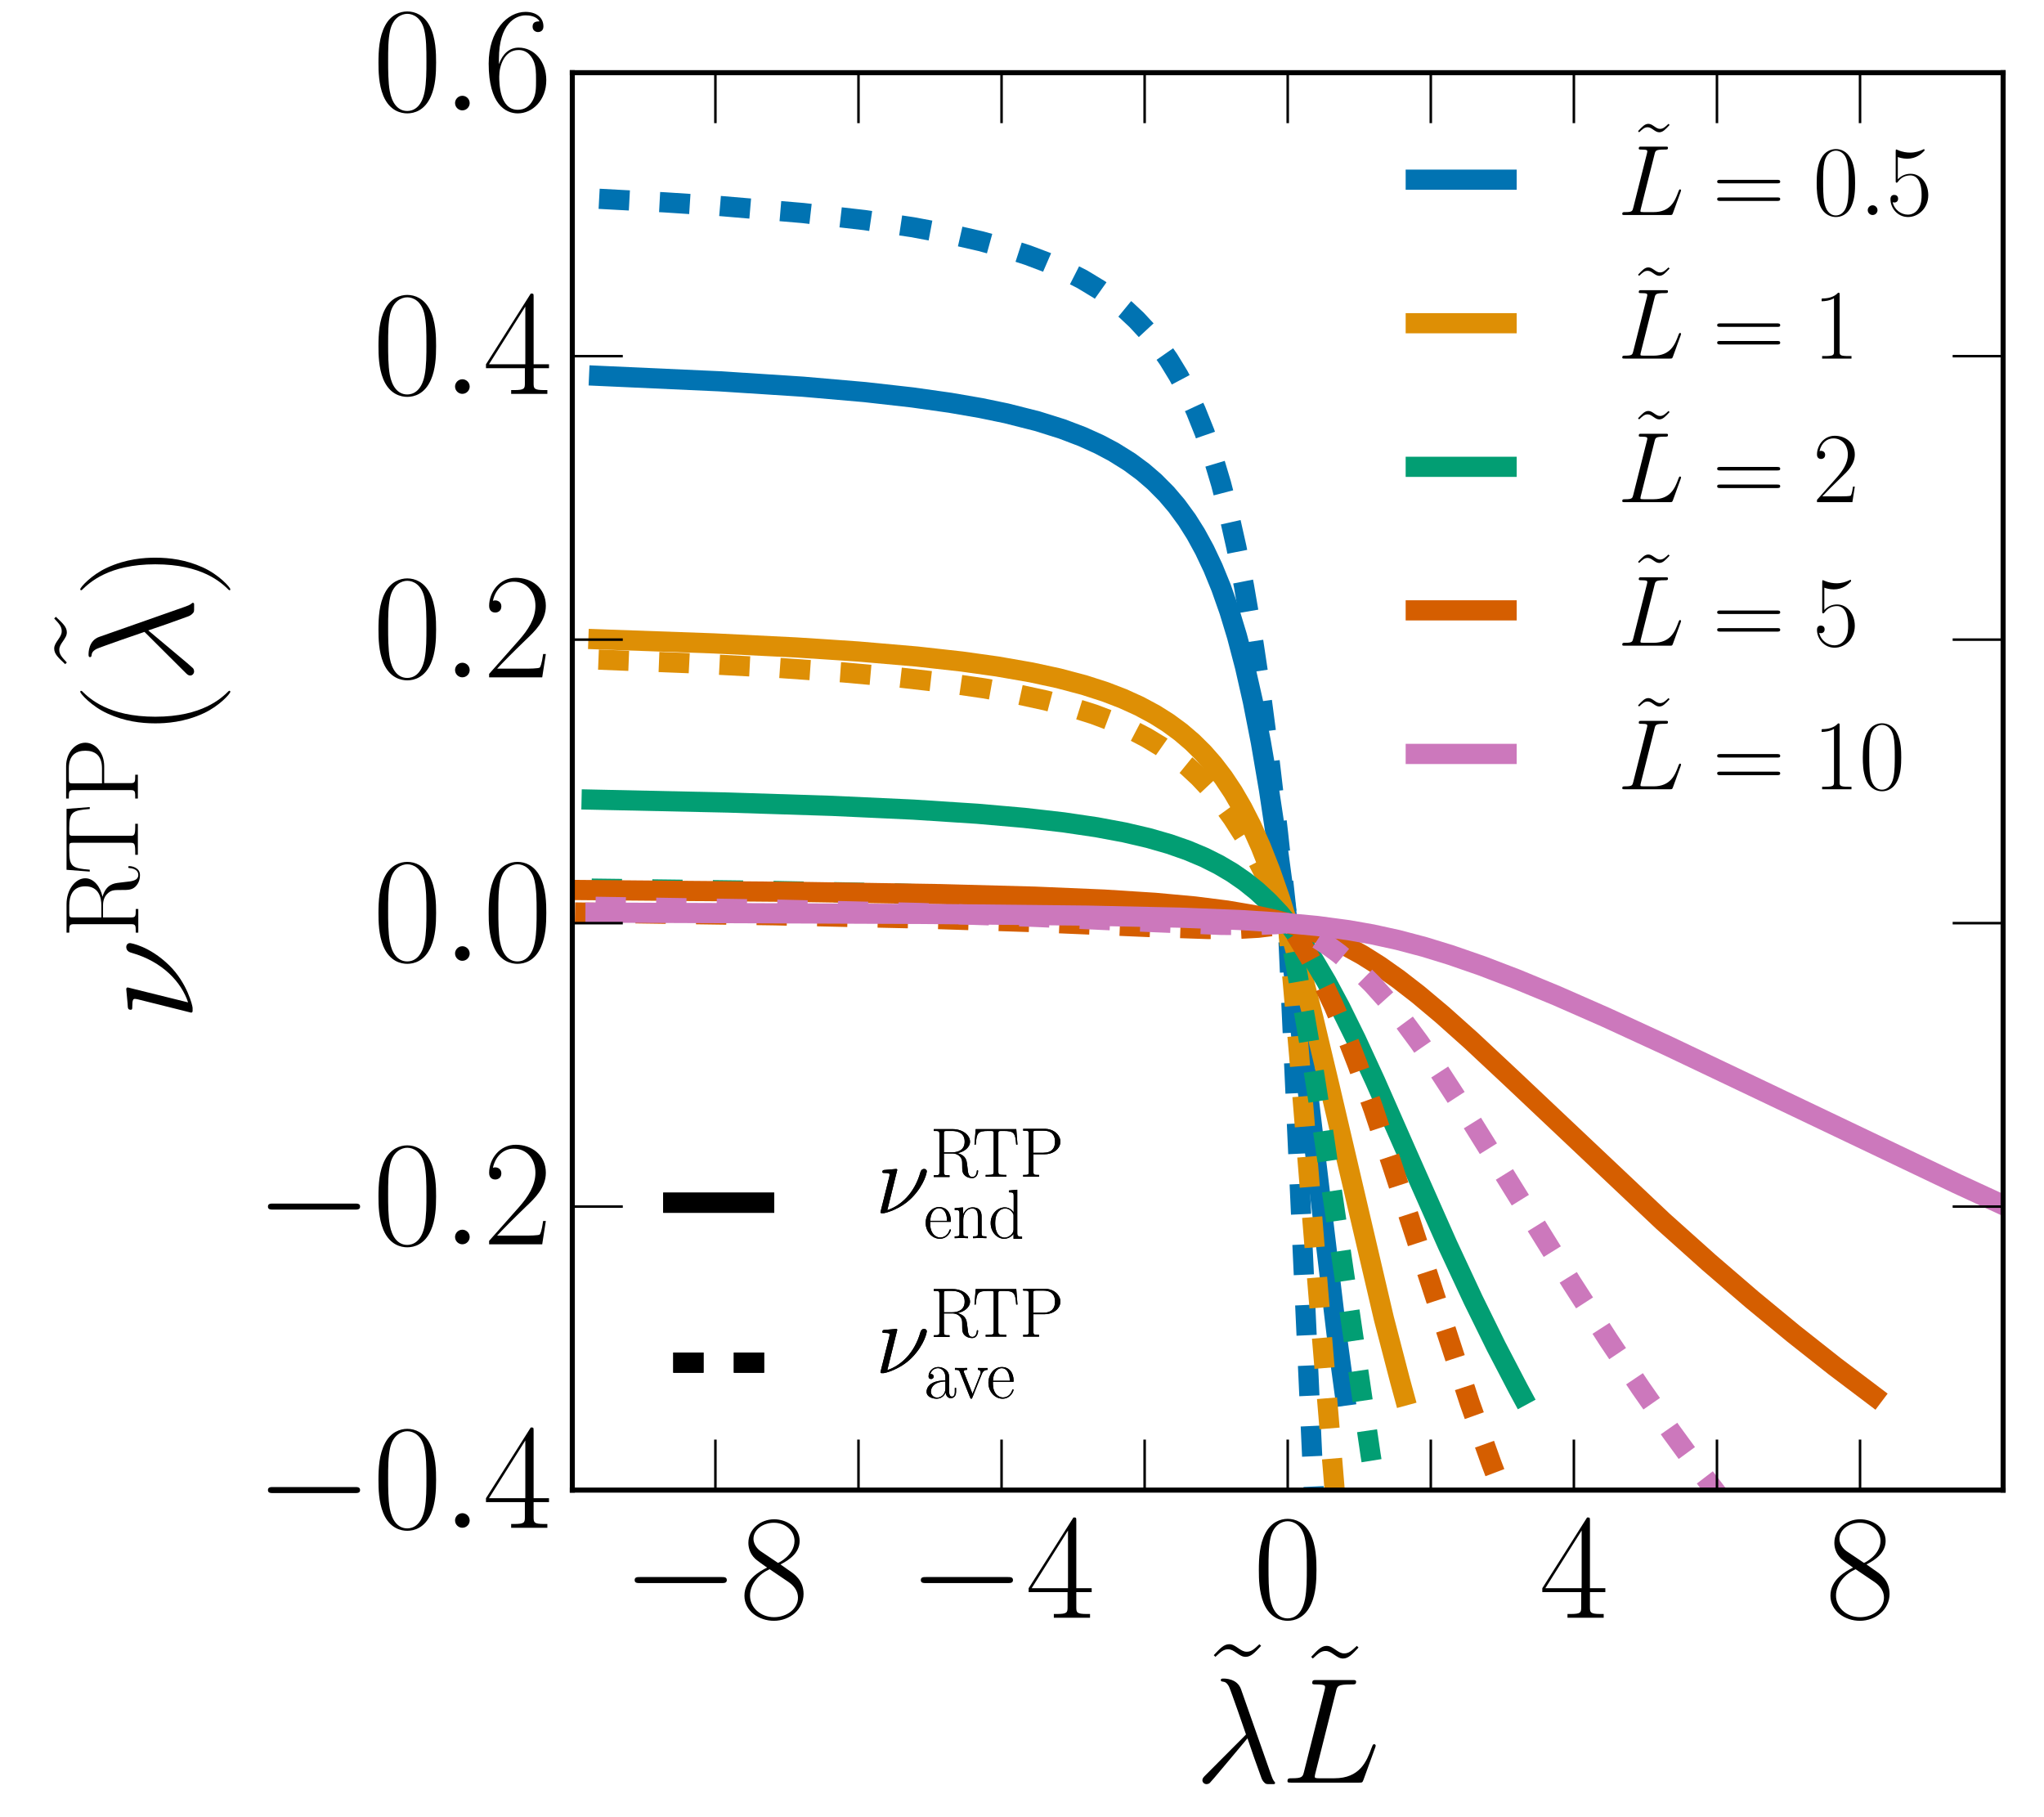 <?xml version="1.0" encoding="utf-8" standalone="no"?>
<!DOCTYPE svg PUBLIC "-//W3C//DTD SVG 1.1//EN"
  "http://www.w3.org/Graphics/SVG/1.1/DTD/svg11.dtd">
<!-- Created with matplotlib (https://matplotlib.org/) -->
<svg height="360pt" version="1.1" viewBox="0 0 405 360" width="405pt" xmlns="http://www.w3.org/2000/svg" xmlns:xlink="http://www.w3.org/1999/xlink">
 <defs>
  <style type="text/css">
*{stroke-linecap:butt;stroke-linejoin:round;}
  </style>
 </defs>
 <g id="figure_1">
  <g id="patch_1">
   <path d="M 0 360 
L 405 360 
L 405 0 
L 0 0 
z
" style="fill:#ffffff;"/>
  </g>
  <g id="axes_1">
   <g id="patch_2">
    <path d="M 113.4 295.2 
L 396.9 295.2 
L 396.9 14.4 
L 113.4 14.4 
z
" style="fill:#ffffff;"/>
   </g>
   <g id="line2d_1">
    <path clip-path="url(#pe1c19a395d)" d="M 118.714 74.46 
L 142.516 75.538 
L 159.12 76.61 
L 171.371 77.677 
L 180.791 78.737 
L 188.264 79.792 
L 194.342 80.841 
L 199.385 81.884 
L 205.53 83.438 
L 210.436 84.979 
L 214.45 86.509 
L 217.799 88.025 
L 220.64 89.53 
L 223.824 91.517 
L 226.482 93.484 
L 228.738 95.43 
L 231.127 97.834 
L 233.146 100.206 
L 235.198 103.013 
L 236.94 105.777 
L 238.672 108.948 
L 240.352 112.504 
L 241.951 116.421 
L 243.594 121.09 
L 245.099 126.043 
L 246.674 132.037 
L 248.242 138.954 
L 249.827 147.026 
L 251.43 156.401 
L 253.136 167.758 
L 255.043 182.033 
L 257.402 201.53 
L 264.83 264.222 
L 266.491 276.48 
L 266.491 276.48 
" style="fill:none;stroke:#0173b2;stroke-linecap:square;stroke-width:4;"/>
   </g>
   <g id="line2d_2">
    <path clip-path="url(#pe1c19a395d)" d="M 118.714 39.384 
L 131.78 40.091 
L 142.516 40.797 
L 159.12 42.205 
L 171.371 43.608 
L 180.791 45.006 
L 188.264 46.399 
L 194.342 47.787 
L 199.385 49.169 
L 203.641 50.547 
L 207.283 51.92 
L 210.436 53.287 
L 214.45 55.328 
L 217.799 57.357 
L 220.64 59.375 
L 223.084 61.379 
L 225.21 63.372 
L 227.654 66.009 
L 229.745 68.624 
L 231.557 71.217 
L 233.513 74.426 
L 235.198 77.598 
L 236.94 81.358 
L 238.672 85.679 
L 240.352 90.529 
L 241.951 95.873 
L 243.456 101.671 
L 244.983 108.436 
L 246.48 116.062 
L 248.001 124.942 
L 249.628 135.828 
L 251.321 148.727 
L 253.224 165.001 
L 255.15 182.88 
L 255.15 182.88 
L 261.309 317.203 
L 262.808 342.791 
L 264.062 361 
L 264.062 361 
" style="fill:none;stroke:#0173b2;stroke-dasharray:6,6;stroke-dashoffset:0;stroke-width:4;"/>
   </g>
   <g id="line2d_3">
    <path clip-path="url(#pe1c19a395d)" d="M 118.58 126.652 
L 141.399 127.461 
L 157.732 128.266 
L 170.01 129.067 
L 181.66 130.063 
L 190.569 131.053 
L 197.613 132.037 
L 204.344 133.21 
L 209.74 134.375 
L 214.831 135.724 
L 218.982 137.062 
L 222.437 138.389 
L 225.748 139.892 
L 228.859 141.567 
L 231.48 143.224 
L 233.955 145.046 
L 236.271 147.026 
L 238.425 149.159 
L 240.425 151.437 
L 242.402 154.024 
L 244.318 156.906 
L 246.153 160.063 
L 247.975 163.639 
L 249.818 167.758 
L 251.697 172.523 
L 253.614 178.014 
L 255.569 184.28 
L 257.778 192.131 
L 260.25 201.775 
L 263.453 215.242 
L 274.198 261.196 
L 277.413 273.559 
L 278.211 276.48 
L 278.211 276.48 
" style="fill:none;stroke:#de8f05;stroke-linecap:square;stroke-width:4;"/>
   </g>
   <g id="line2d_4">
    <path clip-path="url(#pe1c19a395d)" d="M 118.58 130.676 
L 136.434 131.377 
L 154.099 132.304 
L 167.235 133.222 
L 177.395 134.131 
L 187.269 135.254 
L 194.98 136.364 
L 201.176 137.46 
L 207.182 138.758 
L 212.058 140.036 
L 216.709 141.504 
L 220.536 142.946 
L 224.167 144.563 
L 227.201 146.148 
L 230.077 147.893 
L 232.768 149.785 
L 235.264 151.812 
L 237.568 153.957 
L 239.841 156.377 
L 242.03 159.036 
L 244.213 162.048 
L 246.418 165.494 
L 248.646 169.404 
L 251.063 174.116 
L 254.085 180.541 
L 255.15 182.88 
L 255.15 182.88 
L 257.421 209.137 
L 261.19 255.898 
L 264.449 295.174 
L 266.684 319.467 
L 268.628 338.238 
L 270.423 353.515 
L 271.399 361 
L 271.399 361 
" style="fill:none;stroke:#de8f05;stroke-dasharray:6,6;stroke-dashoffset:0;stroke-width:4;"/>
   </g>
   <g id="line2d_5">
    <path clip-path="url(#pe1c19a395d)" d="M 117.229 158.409 
L 144.213 158.99 
L 164.912 159.651 
L 180.979 160.392 
L 193.63 161.21 
L 202.941 162.024 
L 210.725 162.914 
L 217.277 163.88 
L 222.835 164.918 
L 227.59 166.029 
L 231.695 167.21 
L 235.272 168.459 
L 238.586 169.852 
L 241.492 171.308 
L 244.187 172.901 
L 246.682 174.625 
L 249.079 176.55 
L 251.363 178.668 
L 253.597 181.039 
L 255.817 183.722 
L 258.048 186.765 
L 260.348 190.277 
L 262.825 194.479 
L 265.544 199.553 
L 268.66 205.871 
L 272.469 214.136 
L 278.657 228.186 
L 286.822 246.609 
L 291.885 257.471 
L 296.449 266.745 
L 300.802 275.094 
L 301.551 276.48 
L 301.551 276.48 
" style="fill:none;stroke:#029e73;stroke-linecap:square;stroke-width:4;"/>
   </g>
   <g id="line2d_6">
    <path clip-path="url(#pe1c19a395d)" d="M 117.229 176.043 
L 152.928 176.494 
L 177.88 177.012 
L 196.706 177.624 
L 210.099 178.272 
L 220.851 179.007 
L 229.886 179.849 
L 237.903 180.823 
L 253.597 182.84 
L 255.15 182.88 
L 255.15 182.88 
L 257.072 192.92 
L 259.325 205.951 
L 261.934 222.511 
L 265.544 247.098 
L 271.559 288.147 
L 274.508 306.638 
L 277.077 321.381 
L 279.514 334.1 
L 281.848 345.132 
L 284.179 355.078 
L 285.693 361 
L 285.693 361 
" style="fill:none;stroke:#029e73;stroke-dasharray:6,6;stroke-dashoffset:0;stroke-width:4;"/>
   </g>
   <g id="line2d_7">
    <path clip-path="url(#pe1c19a395d)" d="M 113.931 176.315 
L 158.599 176.698 
L 186.378 177.138 
L 205.011 177.635 
L 218.796 178.218 
L 228.826 178.856 
L 236.725 179.578 
L 243.076 180.382 
L 248.299 181.267 
L 252.698 182.231 
L 256.117 183.161 
L 259.522 184.28 
L 263.025 185.666 
L 266.513 187.311 
L 269.949 189.206 
L 273.338 191.339 
L 277.057 193.961 
L 281.028 197.04 
L 285.793 201.039 
L 291.469 206.108 
L 299.342 213.467 
L 329.531 241.972 
L 338.595 250.084 
L 347.181 257.471 
L 355.363 264.222 
L 363.537 270.678 
L 371.217 276.48 
L 371.217 276.48 
" style="fill:none;stroke:#d55e00;stroke-linecap:square;stroke-width:4;"/>
   </g>
   <g id="line2d_8">
    <path clip-path="url(#pe1c19a395d)" d="M 113.931 180.769 
L 153.461 181.327 
L 181.97 181.953 
L 204.139 182.659 
L 228.06 183.667 
L 239.462 184.047 
L 245.274 184.024 
L 249.298 183.797 
L 252.583 183.394 
L 255.15 182.88 
L 255.15 182.88 
L 257.032 185.617 
L 259.522 189.726 
L 261.704 193.82 
L 264.259 199.221 
L 266.513 204.527 
L 269.021 210.991 
L 272.12 219.676 
L 275.988 231.294 
L 291.209 277.91 
L 295.498 289.897 
L 299.342 300.01 
L 303.268 309.708 
L 307.062 318.485 
L 310.746 326.471 
L 314.546 334.178 
L 318.256 341.213 
L 322.087 348.001 
L 325.843 354.215 
L 329.723 360.207 
L 330.258 361 
L 330.258 361 
" style="fill:none;stroke:#d55e00;stroke-dasharray:6,6;stroke-dashoffset:0;stroke-width:4;"/>
   </g>
   <g id="line2d_9">
    <path clip-path="url(#pe1c19a395d)" d="M 117.997 180.797 
L 184.314 181.068 
L 215.423 181.395 
L 233.703 181.793 
L 245.625 182.26 
L 254.278 182.81 
L 260.95 183.442 
L 267.216 184.28 
L 271.943 185.113 
L 276.981 186.216 
L 282.155 187.583 
L 287.442 189.206 
L 293.6 191.339 
L 300.453 193.961 
L 308.516 197.294 
L 318.155 201.53 
L 330.652 207.286 
L 349.218 216.12 
L 387.839 234.54 
L 406 242.919 
L 406 242.919 
" style="fill:none;stroke:#cc78bc;stroke-linecap:square;stroke-width:4;"/>
   </g>
   <g id="line2d_10">
    <path clip-path="url(#pe1c19a395d)" d="M 117.997 179.645 
L 154.902 180.225 
L 182.241 180.87 
L 204.853 181.631 
L 226.665 182.603 
L 241.99 183.231 
L 248.232 183.274 
L 252.791 183.09 
L 255.15 182.88 
L 255.15 182.88 
L 258.278 184.387 
L 260.95 185.904 
L 263.281 187.425 
L 265.351 188.947 
L 268.917 191.98 
L 271.943 194.979 
L 274.597 197.932 
L 278.095 202.256 
L 281.19 206.444 
L 284.893 211.813 
L 289.845 219.432 
L 297.117 231.11 
L 311.439 254.198 
L 318.698 265.453 
L 325.054 274.926 
L 331.151 283.643 
L 337.038 291.698 
L 343.216 299.765 
L 349.218 307.226 
L 355.068 314.146 
L 360.786 320.583 
L 366.813 327.031 
L 372.72 333.026 
L 378.929 338.998 
L 385.028 344.55 
L 391.027 349.722 
L 397.327 354.862 
L 403.533 359.648 
L 405.351 361 
L 405.351 361 
" style="fill:none;stroke:#cc78bc;stroke-dasharray:6,6;stroke-dashoffset:0;stroke-width:4;"/>
   </g>
   <g id="patch_3">
    <path d="M 113.4 295.2 
L 113.4 14.4 
" style="fill:none;stroke:#000000;stroke-linecap:square;stroke-linejoin:miter;"/>
   </g>
   <g id="patch_4">
    <path d="M 396.9 295.2 
L 396.9 14.4 
" style="fill:none;stroke:#000000;stroke-linecap:square;stroke-linejoin:miter;"/>
   </g>
   <g id="patch_5">
    <path d="M 113.4 295.2 
L 396.9 295.2 
" style="fill:none;stroke:#000000;stroke-linecap:square;stroke-linejoin:miter;"/>
   </g>
   <g id="patch_6">
    <path d="M 113.4 14.4 
L 396.9 14.4 
" style="fill:none;stroke:#000000;stroke-linecap:square;stroke-linejoin:miter;"/>
   </g>
   <g id="matplotlib.axis_1">
    <g id="xtick_1">
     <g id="line2d_11">
      <defs>
       <path d="M 0 0 
L 0 -10 
" id="m2d6102d8f5" style="stroke:#000000;stroke-width:0.5;"/>
      </defs>
      <g>
       <use style="stroke:#000000;stroke-width:0.5;" x="113.4" xlink:href="#m2d6102d8f5" y="295.2"/>
      </g>
     </g>
     <g id="line2d_12">
      <defs>
       <path d="M 0 0 
L 0 10 
" id="mc8b17d486e" style="stroke:#000000;stroke-width:0.5;"/>
      </defs>
      <g>
       <use style="stroke:#000000;stroke-width:0.5;" x="113.4" xlink:href="#mc8b17d486e" y="14.4"/>
      </g>
     </g>
    </g>
    <g id="xtick_2">
     <g id="line2d_13">
      <g>
       <use style="stroke:#000000;stroke-width:0.5;" x="141.75" xlink:href="#m2d6102d8f5" y="295.2"/>
      </g>
     </g>
     <g id="line2d_14">
      <g>
       <use style="stroke:#000000;stroke-width:0.5;" x="141.75" xlink:href="#mc8b17d486e" y="14.4"/>
      </g>
     </g>
     <g id="text_1">
      <!-- $-8$ -->
      <defs>
       <path d="M 65.906 23 
C 67.594 23 69.406 23 69.406 25 
C 69.406 27 67.594 27 65.906 27 
L 11.797 27 
C 10.094 27 8.297 27 8.297 25 
C 8.297 23 10.094 23 11.797 23 
z
" id="CMSY10-0"/>
       <path d="M 27.203 35.375 
C 33.5 38.547 39.906 43.328 39.906 50.984 
C 39.906 60.016 31.094 65.297 23 65.297 
C 13.906 65.297 5.906 58.734 5.906 49.688 
C 5.906 47.203 6.5 42.922 10.406 39.141 
C 11.406 38.156 15.594 35.172 18.297 33.281 
C 13.797 30.984 3.297 25.531 3.297 14.594 
C 3.297 4.359 13.094 -2 22.797 -2 
C 33.5 -2 42.5 5.656 42.5 15.781 
C 42.5 24.844 36.406 29.016 32.406 31.703 
z
M 14.094 44.094 
C 13.297 44.594 9.297 47.672 9.297 52.359 
C 9.297 58.422 15.594 63 22.797 63 
C 30.703 63 36.5 57.438 36.5 50.969 
C 36.5 41.703 26.094 36.422 25.594 36.422 
C 25.5 36.422 25.406 36.422 24.594 37.031 
z
M 32.5 23.734 
C 34 22.641 38.797 19.375 38.797 13.297 
C 38.797 5.953 31.406 0.391 23 0.391 
C 13.906 0.391 7 6.844 7 14.688 
C 7 22.547 13.094 29.094 20 32.188 
z
" id="CMR17-56"/>
      </defs>
      <g transform="translate(123.273 320.495)scale(0.3 -0.3)">
       <use transform="scale(0.996)" xlink:href="#CMSY10-0"/>
       <use transform="translate(77.487 0)scale(0.996)" xlink:href="#CMR17-56"/>
      </g>
     </g>
    </g>
    <g id="xtick_3">
     <g id="line2d_15">
      <g>
       <use style="stroke:#000000;stroke-width:0.5;" x="170.1" xlink:href="#m2d6102d8f5" y="295.2"/>
      </g>
     </g>
     <g id="line2d_16">
      <g>
       <use style="stroke:#000000;stroke-width:0.5;" x="170.1" xlink:href="#mc8b17d486e" y="14.4"/>
      </g>
     </g>
    </g>
    <g id="xtick_4">
     <g id="line2d_17">
      <g>
       <use style="stroke:#000000;stroke-width:0.5;" x="198.45" xlink:href="#m2d6102d8f5" y="295.2"/>
      </g>
     </g>
     <g id="line2d_18">
      <g>
       <use style="stroke:#000000;stroke-width:0.5;" x="198.45" xlink:href="#mc8b17d486e" y="14.4"/>
      </g>
     </g>
     <g id="text_2">
      <!-- $-4$ -->
      <defs>
       <path d="M 33.594 64.406 
C 33.594 66.5 33.5 66.5 31.703 66.5 
L 2 19.594 
L 2 17 
L 27.797 17 
L 27.797 7.141 
C 27.797 3.5 27.594 2.5 20.594 2.5 
L 18.703 2.5 
L 18.703 0 
C 21.906 0 27.297 0 30.703 0 
C 34.094 0 39.5 0 42.703 0 
L 42.703 2.5 
L 40.797 2.5 
C 33.797 2.5 33.594 3.5 33.594 7.141 
L 33.594 17 
L 43.797 17 
L 43.797 19.594 
L 33.594 19.594 
z
M 28.094 57.859 
L 28.094 19.594 
L 4 19.594 
z
" id="CMR17-52"/>
      </defs>
      <g transform="translate(179.973 320.495)scale(0.3 -0.3)">
       <use transform="scale(0.996)" xlink:href="#CMSY10-0"/>
       <use transform="translate(77.487 0)scale(0.996)" xlink:href="#CMR17-52"/>
      </g>
     </g>
    </g>
    <g id="xtick_5">
     <g id="line2d_19">
      <g>
       <use style="stroke:#000000;stroke-width:0.5;" x="226.8" xlink:href="#m2d6102d8f5" y="295.2"/>
      </g>
     </g>
     <g id="line2d_20">
      <g>
       <use style="stroke:#000000;stroke-width:0.5;" x="226.8" xlink:href="#mc8b17d486e" y="14.4"/>
      </g>
     </g>
    </g>
    <g id="xtick_6">
     <g id="line2d_21">
      <g>
       <use style="stroke:#000000;stroke-width:0.5;" x="255.15" xlink:href="#m2d6102d8f5" y="295.2"/>
      </g>
     </g>
     <g id="line2d_22">
      <g>
       <use style="stroke:#000000;stroke-width:0.5;" x="255.15" xlink:href="#mc8b17d486e" y="14.4"/>
      </g>
     </g>
     <g id="text_3">
      <!-- $0$ -->
      <defs>
       <path d="M 42 31.641 
C 42 37.75 41.906 48.125 37.703 56.109 
C 34 63.109 28.094 65.594 22.906 65.594 
C 18.094 65.594 12 63.406 8.203 56.203 
C 4.203 48.719 3.797 39.438 3.797 31.641 
C 3.797 25.953 3.906 17.281 7 9.672 
C 11.297 -0.609 19 -2 22.906 -2 
C 27.5 -2 34.5 -0.109 38.594 9.375 
C 41.594 16.281 42 24.359 42 31.641 
z
M 22.906 -0.406 
C 16.5 -0.406 12.703 5.078 11.297 12.688 
C 10.203 18.562 10.203 27.156 10.203 32.75 
C 10.203 40.438 10.203 46.828 11.5 52.922 
C 13.406 61.391 19 64 22.906 64 
C 27 64 32.297 61.297 34.203 53.125 
C 35.5 47.438 35.594 40.734 35.594 32.75 
C 35.594 26.25 35.594 18.266 34.406 12.375 
C 32.297 1.484 26.406 -0.406 22.906 -0.406 
z
" id="CMR17-48"/>
      </defs>
      <g transform="translate(248.296 320.495)scale(0.3 -0.3)">
       <use transform="scale(0.996)" xlink:href="#CMR17-48"/>
      </g>
     </g>
    </g>
    <g id="xtick_7">
     <g id="line2d_23">
      <g>
       <use style="stroke:#000000;stroke-width:0.5;" x="283.5" xlink:href="#m2d6102d8f5" y="295.2"/>
      </g>
     </g>
     <g id="line2d_24">
      <g>
       <use style="stroke:#000000;stroke-width:0.5;" x="283.5" xlink:href="#mc8b17d486e" y="14.4"/>
      </g>
     </g>
    </g>
    <g id="xtick_8">
     <g id="line2d_25">
      <g>
       <use style="stroke:#000000;stroke-width:0.5;" x="311.85" xlink:href="#m2d6102d8f5" y="295.2"/>
      </g>
     </g>
     <g id="line2d_26">
      <g>
       <use style="stroke:#000000;stroke-width:0.5;" x="311.85" xlink:href="#mc8b17d486e" y="14.4"/>
      </g>
     </g>
     <g id="text_4">
      <!-- $4$ -->
      <g transform="translate(304.996 320.495)scale(0.3 -0.3)">
       <use transform="scale(0.996)" xlink:href="#CMR17-52"/>
      </g>
     </g>
    </g>
    <g id="xtick_9">
     <g id="line2d_27">
      <g>
       <use style="stroke:#000000;stroke-width:0.5;" x="340.2" xlink:href="#m2d6102d8f5" y="295.2"/>
      </g>
     </g>
     <g id="line2d_28">
      <g>
       <use style="stroke:#000000;stroke-width:0.5;" x="340.2" xlink:href="#mc8b17d486e" y="14.4"/>
      </g>
     </g>
    </g>
    <g id="xtick_10">
     <g id="line2d_29">
      <g>
       <use style="stroke:#000000;stroke-width:0.5;" x="368.55" xlink:href="#m2d6102d8f5" y="295.2"/>
      </g>
     </g>
     <g id="line2d_30">
      <g>
       <use style="stroke:#000000;stroke-width:0.5;" x="368.55" xlink:href="#mc8b17d486e" y="14.4"/>
      </g>
     </g>
     <g id="text_5">
      <!-- $8$ -->
      <g transform="translate(361.696 320.495)scale(0.3 -0.3)">
       <use transform="scale(0.996)" xlink:href="#CMR17-56"/>
      </g>
     </g>
    </g>
    <g id="xtick_11">
     <g id="line2d_31">
      <g>
       <use style="stroke:#000000;stroke-width:0.5;" x="396.9" xlink:href="#m2d6102d8f5" y="295.2"/>
      </g>
     </g>
     <g id="line2d_32">
      <g>
       <use style="stroke:#000000;stroke-width:0.5;" x="396.9" xlink:href="#mc8b17d486e" y="14.4"/>
      </g>
     </g>
    </g>
    <g id="text_6">
     <!-- $\tilde{\lambda} \tilde{L}$ -->
     <defs>
      <path d="M 37.5 65.375 
C 34.094 62.188 32.203 60.391 29.094 60.391 
C 26.906 60.391 25.406 61.438 23.297 62.875 
C 21.297 64.234 19.703 65.375 17.5 65.375 
C 13.906 65.375 11.406 62.562 7.203 58.094 
L 8.297 57 
C 11.703 60.156 13.594 62 16.703 62 
C 18.906 62 20.406 60.938 22.5 59.5 
C 24.5 58.156 26.094 57 28.297 57 
C 31.906 57 34.406 59.812 38.594 64.281 
z
" id="CMR17-126"/>
      <path d="M 30.906 61.953 
C 28.406 69 20.5 69 19.203 69 
C 18.594 69 17.5 69 17.5 68 
C 17.5 67.219 18.094 67.109 18.594 67.016 
C 20.094 66.812 21.297 66.609 22.906 63.75 
C 23.906 61.859 34.203 32.172 34.203 31.969 
C 34.203 31.875 34.094 31.766 33.297 30.969 
L 7.297 4.859 
C 6.094 3.656 5.297 2.859 5.297 1.594 
C 5.297 0.188 6.5 -1 8.094 -1 
C 8.5 -1 9.594 -0.797 10.203 -0.203 
C 11.797 1.281 26.094 18.656 35.203 29.391 
C 37.797 21.609 41 12.453 44.094 4.078 
C 44.594 2.594 45.094 1.188 46.5 -0.094 
C 47.5 -1 47.703 -1 50.5 -1 
L 52.406 -1 
C 52.797 -1 53.5 -1 53.5 -0.203 
C 53.5 0.203 53.406 0.297 53 0.703 
C 52.094 1.797 51.406 3.578 51 4.781 
z
" id="CMMI12-21"/>
      <path d="M 36.703 60.328 
C 37.594 64.109 37.906 65.109 46.703 65.109 
C 49.406 65.109 50.094 65.109 50.094 67 
C 50.094 68 49 68 48.594 68 
C 46.594 68 44.297 68 42.297 68 
L 28.906 68 
C 27 68 24.797 68 22.906 68 
C 22.094 68 21 68 21 66.109 
C 21 65.109 21.906 65.109 23.406 65.109 
C 29.5 65.109 29.5 64.312 29.5 63.219 
C 29.5 63.031 29.5 62.422 29.094 60.922 
L 15.594 7.375 
C 14.703 3.891 14.5 2.891 7.5 2.891 
C 5.594 2.891 4.594 2.891 4.594 1.094 
C 4.594 0 5.203 0 7.203 0 
L 52 0 
C 54.203 0 54.297 0.094 55 1.891 
L 62.703 23.094 
C 62.906 23.594 63.094 24.188 63.094 24.484 
C 63.094 25.078 62.594 25.484 62.094 25.484 
C 62 25.484 61.5 25.484 61.297 25.078 
C 61.094 24.984 61.094 24.781 60.297 22.891 
C 57.094 14.141 52.594 2.891 35.703 2.891 
L 26.094 2.891 
C 24.703 2.891 24.5 2.891 23.906 3 
C 22.797 3.094 22.703 3.297 22.703 4.094 
C 22.703 4.797 22.906 5.391 23.094 6.266 
z
" id="CMMI12-76"/>
     </defs>
     <g transform="translate(236.659 353.156)scale(0.3 -0.3)">
      <use transform="translate(5.607 26.297)scale(0.996)" xlink:href="#CMR17-126"/>
      <use transform="scale(0.996)" xlink:href="#CMMI12-21"/>
      <use transform="translate(69.954 25.19)scale(0.996)" xlink:href="#CMR17-126"/>
      <use transform="translate(56.904 0)scale(0.996)" xlink:href="#CMMI12-76"/>
     </g>
    </g>
   </g>
   <g id="matplotlib.axis_2">
    <g id="ytick_1">
     <g id="line2d_33">
      <defs>
       <path d="M 0 0 
L 10 0 
" id="ma2af8da291" style="stroke:#000000;stroke-width:0.5;"/>
      </defs>
      <g>
       <use style="stroke:#000000;stroke-width:0.5;" x="113.4" xlink:href="#ma2af8da291" y="295.2"/>
      </g>
     </g>
     <g id="line2d_34">
      <defs>
       <path d="M 0 0 
L -10 0 
" id="m6cedf128a2" style="stroke:#000000;stroke-width:0.5;"/>
      </defs>
      <g>
       <use style="stroke:#000000;stroke-width:0.5;" x="396.9" xlink:href="#m6cedf128a2" y="295.2"/>
      </g>
     </g>
     <g id="text_7">
      <!-- $-0.4$ -->
      <defs>
       <path d="M 18.406 4.797 
C 18.406 7.688 16 9.672 13.594 9.672 
C 10.703 9.672 8.703 7.281 8.703 4.891 
C 8.703 2 11.094 0 13.5 0 
C 16.406 0 18.406 2.391 18.406 4.797 
z
" id="CMMI12-58"/>
      </defs>
      <g transform="translate(50.61 302.665)scale(0.3 -0.3)">
       <use transform="scale(0.996)" xlink:href="#CMSY10-0"/>
       <use transform="translate(77.487 0)scale(0.996)" xlink:href="#CMR17-48"/>
       <use transform="translate(123.178 0)scale(0.996)" xlink:href="#CMMI12-58"/>
       <use transform="translate(150.275 0)scale(0.996)" xlink:href="#CMR17-52"/>
      </g>
     </g>
    </g>
    <g id="ytick_2">
     <g id="line2d_35">
      <g>
       <use style="stroke:#000000;stroke-width:0.5;" x="113.4" xlink:href="#ma2af8da291" y="239.04"/>
      </g>
     </g>
     <g id="line2d_36">
      <g>
       <use style="stroke:#000000;stroke-width:0.5;" x="396.9" xlink:href="#m6cedf128a2" y="239.04"/>
      </g>
     </g>
     <g id="text_8">
      <!-- $-0.2$ -->
      <defs>
       <path d="M 41.703 15.453 
L 39.906 15.453 
C 38.906 8.375 38.094 7.172 37.703 6.562 
C 37.203 5.766 30 5.766 28.594 5.766 
L 9.406 5.766 
C 13 9.672 20 16.75 28.5 24.953 
C 34.594 30.734 41.703 37.531 41.703 47.422 
C 41.703 59.219 32.297 66 21.797 66 
C 10.797 66 4.094 56.312 4.094 47.344 
C 4.094 43.438 7 42.938 8.203 42.938 
C 9.203 42.938 12.203 43.547 12.203 47.031 
C 12.203 50.109 9.594 51 8.203 51 
C 7.594 51 7 50.906 6.594 50.703 
C 8.5 59.219 14.297 63.406 20.406 63.406 
C 29.094 63.406 34.797 56.516 34.797 47.422 
C 34.797 38.734 29.703 31.25 24 24.75 
L 4.094 2.281 
L 4.094 0 
L 39.297 0 
z
" id="CMR17-50"/>
      </defs>
      <g transform="translate(50.61 246.505)scale(0.3 -0.3)">
       <use transform="scale(0.996)" xlink:href="#CMSY10-0"/>
       <use transform="translate(77.487 0)scale(0.996)" xlink:href="#CMR17-48"/>
       <use transform="translate(123.178 0)scale(0.996)" xlink:href="#CMMI12-58"/>
       <use transform="translate(150.275 0)scale(0.996)" xlink:href="#CMR17-50"/>
      </g>
     </g>
    </g>
    <g id="ytick_3">
     <g id="line2d_37">
      <g>
       <use style="stroke:#000000;stroke-width:0.5;" x="113.4" xlink:href="#ma2af8da291" y="182.88"/>
      </g>
     </g>
     <g id="line2d_38">
      <g>
       <use style="stroke:#000000;stroke-width:0.5;" x="396.9" xlink:href="#m6cedf128a2" y="182.88"/>
      </g>
     </g>
     <g id="text_9">
      <!-- $0.0$ -->
      <g transform="translate(73.857 190.345)scale(0.3 -0.3)">
       <use transform="scale(0.996)" xlink:href="#CMR17-48"/>
       <use transform="translate(45.69 0)scale(0.996)" xlink:href="#CMMI12-58"/>
       <use transform="translate(72.788 0)scale(0.996)" xlink:href="#CMR17-48"/>
      </g>
     </g>
    </g>
    <g id="ytick_4">
     <g id="line2d_39">
      <g>
       <use style="stroke:#000000;stroke-width:0.5;" x="113.4" xlink:href="#ma2af8da291" y="126.72"/>
      </g>
     </g>
     <g id="line2d_40">
      <g>
       <use style="stroke:#000000;stroke-width:0.5;" x="396.9" xlink:href="#m6cedf128a2" y="126.72"/>
      </g>
     </g>
     <g id="text_10">
      <!-- $0.2$ -->
      <g transform="translate(73.857 134.185)scale(0.3 -0.3)">
       <use transform="scale(0.996)" xlink:href="#CMR17-48"/>
       <use transform="translate(45.69 0)scale(0.996)" xlink:href="#CMMI12-58"/>
       <use transform="translate(72.788 0)scale(0.996)" xlink:href="#CMR17-50"/>
      </g>
     </g>
    </g>
    <g id="ytick_5">
     <g id="line2d_41">
      <g>
       <use style="stroke:#000000;stroke-width:0.5;" x="113.4" xlink:href="#ma2af8da291" y="70.56"/>
      </g>
     </g>
     <g id="line2d_42">
      <g>
       <use style="stroke:#000000;stroke-width:0.5;" x="396.9" xlink:href="#m6cedf128a2" y="70.56"/>
      </g>
     </g>
     <g id="text_11">
      <!-- $0.4$ -->
      <g transform="translate(73.857 78.025)scale(0.3 -0.3)">
       <use transform="scale(0.996)" xlink:href="#CMR17-48"/>
       <use transform="translate(45.69 0)scale(0.996)" xlink:href="#CMMI12-58"/>
       <use transform="translate(72.788 0)scale(0.996)" xlink:href="#CMR17-52"/>
      </g>
     </g>
    </g>
    <g id="ytick_6">
     <g id="line2d_43">
      <g>
       <use style="stroke:#000000;stroke-width:0.5;" x="113.4" xlink:href="#ma2af8da291" y="14.4"/>
      </g>
     </g>
     <g id="line2d_44">
      <g>
       <use style="stroke:#000000;stroke-width:0.5;" x="396.9" xlink:href="#m6cedf128a2" y="14.4"/>
      </g>
     </g>
     <g id="text_12">
      <!-- $0.6$ -->
      <defs>
       <path d="M 10.594 34 
C 10.594 57.656 21.797 63 28.297 63 
C 30.406 63 35.5 62.641 37.5 59 
C 35.906 59 32.906 59 32.906 55.516 
C 32.906 52.828 35.094 51.922 36.5 51.922 
C 37.406 51.922 40.094 52.312 40.094 55.625 
C 40.094 61.781 35.094 65.297 28.203 65.297 
C 16.297 65.297 3.797 52.969 3.797 31 
C 3.797 3.953 15.094 -2 23.094 -2 
C 32.797 -2 42 6.672 42 20.047 
C 42 32.516 33.906 41.594 23.703 41.594 
C 17.594 41.594 13.094 37.609 10.594 30.625 
z
M 23.094 0.391 
C 10.797 0.391 10.797 18.75 10.797 22.438 
C 10.797 29.625 14.203 40 23.5 40 
C 25.203 40 30.094 40 33.406 33.125 
C 35.203 29.219 35.203 25.141 35.203 20.141 
C 35.203 14.75 35.203 10.781 33.094 6.781 
C 30.906 2.672 27.703 0.391 23.094 0.391 
z
" id="CMR17-54"/>
      </defs>
      <g transform="translate(73.857 21.865)scale(0.3 -0.3)">
       <use transform="scale(0.996)" xlink:href="#CMR17-48"/>
       <use transform="translate(45.69 0)scale(0.996)" xlink:href="#CMMI12-58"/>
       <use transform="translate(72.788 0)scale(0.996)" xlink:href="#CMR17-54"/>
      </g>
     </g>
    </g>
    <g id="text_13">
     <!-- $\nu^{\rm RTP}(\tilde{\lambda})$ -->
     <defs>
      <path d="M 22 43.016 
C 22 43.406 21.703 44 20.906 44 
C 20.203 44 10.797 42.984 9.297 42.984 
C 8.203 42.875 7.203 42.781 7.203 40.984 
C 7.203 40 8 40 9.406 40 
C 14.094 40 14.406 39.297 14.406 38.203 
C 14.406 37.797 14.203 36.609 14.094 36.219 
L 5.297 1 
C 5.297 0.594 5.594 0 6.297 0 
L 8.406 0 
C 9.797 0 25 3.594 36.703 15.562 
C 49.594 28.844 51.406 41.125 51.406 41.516 
C 51.406 43.109 50.094 44 48.797 44 
C 45.906 44 45.203 41.312 45 40.609 
C 39.094 19.75 25.406 7.391 12.094 3 
z
" id="CMMI12-23"/>
      <path d="M 39.203 33.531 
C 48.703 35.438 56.703 41.812 56.703 49.781 
C 56.703 59.141 46.094 67.594 32.094 67.594 
L 5.203 67.594 
L 5.203 65 
C 12.094 65 13.203 65 13.203 60.516 
L 13.203 6.484 
C 13.203 2 12.094 2 5.203 2 
L 5.203 -0.406 
C 8.094 -0.406 13.297 -0.406 16.406 -0.406 
C 19.5 -0.406 24.703 -0.406 27.594 -0.406 
L 27.594 2 
C 20.703 2 19.594 2 19.594 6.516 
L 19.594 33 
L 31.297 33 
C 37 33 40.203 30.688 41.594 29.391 
C 45.594 25.5 45.594 22.797 45.594 16 
C 45.594 9.297 45.594 5.891 48.594 2.5 
C 52.406 -1.594 57.5 -2 59.703 -2 
C 67.094 -2 68.203 6.188 68.203 7.859 
C 68.203 8.438 68.203 9.141 67.297 9.141 
C 66.5 9.141 66.406 8.547 66.406 8.156 
C 65.906 1.75 63 -0.406 59.906 -0.406 
C 54.406 -0.406 53.797 5.859 53.203 11.938 
C 52.906 14.031 52.703 15.516 52.5 17.703 
C 51.906 22.688 51.094 29.953 39.203 33.531 
z
M 31 34.594 
L 19.594 34.594 
L 19.594 61.141 
C 19.594 64.516 19.797 65 23.797 65 
L 31.094 65 
C 39.406 65 49.094 62.141 49.094 49.844 
C 49.094 37.062 38.5 34.594 31 34.594 
z
" id="CMR17-82"/>
      <path d="M 62.203 67.594 
L 4.5 67.594 
L 2.797 45.594 
L 4.594 45.594 
C 5.906 62.125 7.297 65 22.703 65 
C 24.5 65 27.406 65 28.203 64.906 
C 30.094 64.609 30.094 63.406 30.094 61.125 
L 30.094 7.172 
C 30.094 3.594 29.797 2.5 21.5 2.5 
L 18.703 2.5 
L 18.703 0 
C 23.5 0 28.5 0 33.406 0 
C 38.297 0 43.297 0 48.094 0 
L 48.094 2.5 
L 45.297 2.5 
C 37 2.5 36.703 3.594 36.703 7.172 
L 36.703 61.125 
C 36.703 63.312 36.703 64.516 38.5 64.906 
C 39.297 65 42.203 65 44 65 
C 59.297 65 60.797 62.125 62.094 45.594 
L 63.906 45.594 
z
" id="CMR17-84"/>
      <path d="M 19.797 31.906 
L 35.797 31.906 
C 48.703 31.906 58.094 40.281 58.094 49.75 
C 58.094 59.234 48.906 68 35.797 68 
L 5.203 68 
L 5.203 65.406 
C 12.094 65.406 13.203 65.406 13.203 60.922 
L 13.203 6.969 
C 13.203 2.5 12.094 2.5 5.203 2.5 
L 5.203 0 
C 8.094 0 13.406 0 16.5 0 
C 19.594 0 24.906 0 27.797 0 
L 27.797 2.5 
C 20.906 2.5 19.797 2.5 19.797 6.969 
z
M 19.594 34 
L 19.594 61.531 
C 19.594 64.922 19.797 65.406 23.797 65.406 
L 33.906 65.406 
C 46.797 65.406 50.5 58.031 50.5 49.75 
C 50.5 40.688 46.094 34 33.906 34 
z
" id="CMR17-80"/>
      <path d="M 30.594 -24.391 
C 30.594 -24.297 30.594 -24.094 30.297 -23.797 
C 25.703 -19.125 13.406 -6.359 13.406 24.703 
C 13.406 55.766 25.5 68.422 30.406 73.391 
C 30.406 73.5 30.594 73.703 30.594 74 
C 30.594 74.297 30.297 74.5 29.906 74.5 
C 28.797 74.5 20.297 67.125 15.406 56.156 
C 10.406 45.109 9 34.359 9 24.812 
C 9 17.625 9.703 5.484 15.703 -7.359 
C 20.5 -17.734 28.703 -25 29.906 -25 
C 30.406 -25 30.594 -24.797 30.594 -24.391 
z
" id="CMR17-40"/>
      <path d="M 26.297 24.703 
C 26.297 31.875 25.594 44.016 19.594 56.859 
C 14.797 67.234 6.594 74.5 5.406 74.5 
C 5.094 74.5 4.703 74.391 4.703 73.891 
C 4.703 73.703 4.797 73.594 4.906 73.391 
C 9.703 68.406 21.906 55.75 21.906 24.75 
C 21.906 -6.359 9.797 -19.016 4.906 -24.016 
C 4.797 -24.203 4.703 -24.312 4.703 -24.5 
C 4.703 -25 5.094 -25 5.406 -25 
C 6.5 -25 15 -17.625 19.906 -6.656 
C 24.906 4.391 26.297 15.141 26.297 24.703 
z
" id="CMR17-41"/>
     </defs>
     <g transform="translate(38.163 202.195)rotate(-90)scale(0.3 -0.3)">
      <use transform="scale(0.996)" xlink:href="#CMMI12-23"/>
      <use transform="translate(54.483 36.154)scale(0.697)" xlink:href="#CMR17-82"/>
      <use transform="translate(96.471 36.154)scale(0.697)" xlink:href="#CMR17-84"/>
      <use transform="translate(143.028 36.154)scale(0.697)" xlink:href="#CMR17-80"/>
      <use transform="translate(187.336 0)scale(0.996)" xlink:href="#CMR17-40"/>
      <use transform="translate(228.224 26.297)scale(0.996)" xlink:href="#CMR17-126"/>
      <use transform="translate(222.617 0)scale(0.996)" xlink:href="#CMMI12-21"/>
      <use transform="translate(279.521 0)scale(0.996)" xlink:href="#CMR17-41"/>
     </g>
    </g>
   </g>
   <g id="legend_1">
    <g id="line2d_45">
     <path d="M 280.518 35.597 
L 298.518 35.597 
" style="fill:none;stroke:#0173b2;stroke-linecap:square;stroke-width:4;"/>
    </g>
    <g id="line2d_46"/>
    <g id="text_14">
     <!-- $\tilde{L}=0.5$ -->
     <defs>
      <path d="M 64.297 31.516 
C 65.797 31.516 67.297 31.516 67.297 33.203 
C 67.297 35 65.594 35 63.906 35 
L 8 35 
C 6.297 35 4.594 35 4.594 33.203 
C 4.594 31.516 6.094 31.516 7.594 31.516 
z
M 63.906 14 
C 65.594 14 67.297 14 67.297 15.797 
C 67.297 17.484 65.797 17.484 64.297 17.484 
L 7.594 17.484 
C 6.094 17.484 4.594 17.484 4.594 15.797 
C 4.594 14 6.297 14 8 14 
z
" id="CMR17-61"/>
      <path d="M 11.406 57.688 
C 12.406 57.281 16.5 56 20.703 56 
C 30 56 35.094 61.109 38 64.062 
C 38 64.953 38 65.5 37.406 65.5 
C 37.297 65.5 37.094 65.5 36.297 65.047 
C 32.797 63.406 28.703 62.078 23.703 62.078 
C 20.703 62.078 16.203 62.484 11.297 64.672 
C 10.203 65.172 10 65.172 9.906 65.172 
C 9.406 65.172 9.297 65.062 9.297 63.078 
L 9.297 34.422 
C 9.297 32.641 9.297 32.141 10.297 32.141 
C 10.797 32.141 11 32.344 11.5 33.031 
C 14.703 37.516 19.094 39.406 24.094 39.406 
C 27.594 39.406 35.094 37.219 35.094 20.141 
C 35.094 16.953 35.094 11.172 32.094 6.578 
C 29.594 2.484 25.703 0.391 21.406 0.391 
C 14.797 0.391 8.094 5 6.297 12.719 
C 6.703 12.609 7.5 12.422 7.906 12.422 
C 9.203 12.422 11.703 13.125 11.703 16.219 
C 11.703 18.906 9.797 20 7.906 20 
C 5.594 20 4.094 18.594 4.094 15.797 
C 4.094 7.094 11 -2 21.594 -2 
C 31.906 -2 41.703 6.875 41.703 19.75 
C 41.703 31.719 33.906 41 24.203 41 
C 19.094 41 14.797 39.109 11.406 35.531 
z
" id="CMR17-53"/>
     </defs>
     <g transform="translate(320.518 42.597)scale(0.2 -0.2)">
      <use transform="translate(13.05 25.19)scale(0.996)" xlink:href="#CMR17-126"/>
      <use transform="scale(0.996)" xlink:href="#CMMI12-76"/>
      <use transform="translate(94.045 0)scale(0.996)" xlink:href="#CMR17-61"/>
      <use transform="translate(193.434 0)scale(0.996)" xlink:href="#CMR17-48"/>
      <use transform="translate(239.124 0)scale(0.996)" xlink:href="#CMMI12-58"/>
      <use transform="translate(266.221 0)scale(0.996)" xlink:href="#CMR17-53"/>
     </g>
    </g>
    <g id="line2d_47">
     <path d="M 280.518 64.037 
L 298.518 64.037 
" style="fill:none;stroke:#de8f05;stroke-linecap:square;stroke-width:4;"/>
    </g>
    <g id="line2d_48"/>
    <g id="text_15">
     <!-- $\tilde{L}=1$ -->
     <defs>
      <path d="M 26.594 63.406 
C 26.594 65.5 26.5 65.5 25.094 65.5 
C 21.203 61.188 15.297 59.797 9.703 59.797 
C 9.406 59.797 8.906 59.797 8.797 59.5 
C 8.703 59.297 8.703 59.094 8.703 57 
C 11.797 57 17 57.594 21 59.984 
L 21 7.203 
C 21 3.688 20.797 2.5 12.203 2.5 
L 9.203 2.5 
L 9.203 0 
C 14 0 19 0 23.797 0 
C 28.594 0 33.594 0 38.406 0 
L 38.406 2.5 
L 35.406 2.5 
C 26.797 2.5 26.594 3.594 26.594 7.156 
z
" id="CMR17-49"/>
     </defs>
     <g transform="translate(320.518 71.037)scale(0.2 -0.2)">
      <use transform="translate(13.05 25.19)scale(0.996)" xlink:href="#CMR17-126"/>
      <use transform="scale(0.996)" xlink:href="#CMMI12-76"/>
      <use transform="translate(94.045 0)scale(0.996)" xlink:href="#CMR17-61"/>
      <use transform="translate(193.434 0)scale(0.996)" xlink:href="#CMR17-49"/>
     </g>
    </g>
    <g id="line2d_49">
     <path d="M 280.518 92.478 
L 298.518 92.478 
" style="fill:none;stroke:#029e73;stroke-linecap:square;stroke-width:4;"/>
    </g>
    <g id="line2d_50"/>
    <g id="text_16">
     <!-- $\tilde{L}=2$ -->
     <g transform="translate(320.518 99.478)scale(0.2 -0.2)">
      <use transform="translate(13.05 25.19)scale(0.996)" xlink:href="#CMR17-126"/>
      <use transform="scale(0.996)" xlink:href="#CMMI12-76"/>
      <use transform="translate(94.045 0)scale(0.996)" xlink:href="#CMR17-61"/>
      <use transform="translate(193.434 0)scale(0.996)" xlink:href="#CMR17-50"/>
     </g>
    </g>
    <g id="line2d_51">
     <path d="M 280.518 120.918 
L 298.518 120.918 
" style="fill:none;stroke:#d55e00;stroke-linecap:square;stroke-width:4;"/>
    </g>
    <g id="line2d_52"/>
    <g id="text_17">
     <!-- $\tilde{L}=5$ -->
     <g transform="translate(320.518 127.918)scale(0.2 -0.2)">
      <use transform="translate(13.05 25.19)scale(0.996)" xlink:href="#CMR17-126"/>
      <use transform="scale(0.996)" xlink:href="#CMMI12-76"/>
      <use transform="translate(94.045 0)scale(0.996)" xlink:href="#CMR17-61"/>
      <use transform="translate(193.434 0)scale(0.996)" xlink:href="#CMR17-53"/>
     </g>
    </g>
    <g id="line2d_53">
     <path d="M 280.518 149.359 
L 298.518 149.359 
" style="fill:none;stroke:#cc78bc;stroke-linecap:square;stroke-width:4;"/>
    </g>
    <g id="line2d_54"/>
    <g id="text_18">
     <!-- $\tilde{L}=10$ -->
     <g transform="translate(320.518 156.359)scale(0.2 -0.2)">
      <use transform="translate(13.05 25.19)scale(0.996)" xlink:href="#CMR17-126"/>
      <use transform="scale(0.996)" xlink:href="#CMMI12-76"/>
      <use transform="translate(94.045 0)scale(0.996)" xlink:href="#CMR17-61"/>
      <use transform="translate(193.434 0)scale(0.996)" xlink:href="#CMR17-49"/>
      <use transform="translate(239.124 0)scale(0.996)" xlink:href="#CMR17-48"/>
     </g>
    </g>
   </g>
   <g id="legend_2">
    <g id="line2d_55">
     <path d="M 133.4 238.269 
L 151.4 238.269 
" style="fill:none;stroke:#000000;stroke-linecap:square;stroke-width:4;"/>
    </g>
    <g id="line2d_56"/>
    <g id="text_19">
     <!-- $\nu^{\rm RTP}_{\rm end}$ -->
     <defs>
      <path d="M 38.094 23 
C 38.5 23.406 38.5 23.609 38.5 24.625 
C 38.5 34.969 33.094 44 21.703 44 
C 11.094 44 2.703 33.891 2.703 21.609 
C 2.703 8.609 12.203 -1 22.797 -1 
C 34 -1 38.406 9.484 38.406 11.562 
C 38.406 12.25 37.797 12.25 37.594 12.25 
C 36.906 12.25 36.797 12.047 36.406 10.875 
C 34.203 4.141 28.703 0.797 23.5 0.797 
C 19.203 0.797 14.906 3.172 12.203 7.5 
C 9.094 12.547 9.094 18.375 9.094 23 
z
M 9.203 24.5 
C 9.906 39.141 17.594 42.406 21.594 42.406 
C 28.406 42.406 33 35.891 33.094 24.5 
z
" id="CMR17-101"/>
      <path d="M 41.5 30.203 
C 41.5 35.297 40.5 43.594 28.703 43.594 
C 20.797 43.594 16.703 37.5 15.203 33.5 
L 15.094 33.5 
L 15.094 43.594 
L 3.297 42.5 
L 3.297 39.906 
C 9.203 39.906 10.094 39.297 10.094 34.5 
L 10.094 6.688 
C 10.094 2.875 9.703 2.391 3.297 2.391 
L 3.297 -0.203 
C 5.703 0 10.094 0 12.703 0 
C 15.297 0 19.797 0 22.203 -0.203 
L 22.203 2.391 
C 15.797 2.391 15.406 2.781 15.406 6.688 
L 15.406 25.906 
C 15.406 35.109 21 42 28 42 
C 35.406 42 36.203 35.406 36.203 30.594 
L 36.203 6.688 
C 36.203 2.875 35.797 2.391 29.406 2.391 
L 29.406 -0.203 
C 31.797 0 36.203 0 38.797 0 
C 41.406 0 45.906 0 48.297 -0.203 
L 48.297 2.391 
C 41.906 2.391 41.5 2.781 41.5 6.688 
z
" id="CMR17-110"/>
      <path d="M 29.203 67.594 
L 29.203 65 
C 35.094 65 36 64.406 36 59.688 
L 36 36.641 
C 35.594 37.141 31.5 43.594 23.406 43.594 
C 13.203 43.594 3.297 34.5 3.297 21.312 
C 3.297 8.203 12.594 -1 22.406 -1 
C 30.906 -1 35.297 5.266 35.797 5.938 
L 35.797 -0.984 
L 47.906 -0.984 
L 47.906 2 
C 42 2 41.094 2.594 41.094 7.391 
L 41.094 68.688 
z
M 35.797 11.797 
C 35.797 8.797 34 6.094 31.703 4.094 
C 28.297 1.094 24.906 0.594 23 0.594 
C 20.094 0.594 9.703 2.094 9.703 21.188 
C 9.703 40.812 21.297 42 23.906 42 
C 28.5 42 32.203 39.406 34.5 35.797 
C 35.797 33.703 35.797 33.406 35.797 31.609 
z
" id="CMR17-100"/>
     </defs>
     <g transform="translate(173.4 245.269)scale(0.2 -0.2)">
      <use transform="translate(0 24.629)scale(0.996)" xlink:href="#CMMI12-23"/>
      <use transform="translate(54.483 60.783)scale(0.697)" xlink:href="#CMR17-82"/>
      <use transform="translate(96.471 60.783)scale(0.697)" xlink:href="#CMR17-84"/>
      <use transform="translate(143.028 60.783)scale(0.697)" xlink:href="#CMR17-80"/>
      <use transform="translate(48.198 0)scale(0.697)" xlink:href="#CMR17-101"/>
      <use transform="translate(76.538 0)scale(0.697)" xlink:href="#CMR17-110"/>
      <use transform="translate(112.165 0)scale(0.697)" xlink:href="#CMR17-100"/>
     </g>
    </g>
    <g id="line2d_57">
     <path d="M 133.4 269.956 
L 151.4 269.956 
" style="fill:none;stroke:#000000;stroke-dasharray:6,6;stroke-dashoffset:0;stroke-width:4;"/>
    </g>
    <g id="line2d_58"/>
    <g id="text_20">
     <!-- $\nu^{\rm RTP}_{\rm ave}$ -->
     <defs>
      <path d="M 36 25.828 
C 36 32.375 36 35.844 31.797 39.734 
C 28.094 43 23.797 44 20.406 44 
C 12.5 44 6.797 37.609 6.797 30.797 
C 6.797 27 9.797 27 10.406 27 
C 11.703 27 14 27.781 14 30.531 
C 14 33 12.094 34.078 10.406 34.078 
C 10 34.078 9.5 33.969 9.203 33.875 
C 11.297 40.5 16.703 42.406 20.203 42.406 
C 25.203 42.406 30.703 37.953 30.703 29.453 
L 30.703 25 
C 24.797 25 17.703 24.203 12.094 21.203 
C 5.797 17.703 4 12.703 4 8.906 
C 4 1.203 13 -1 18.297 -1 
C 23.797 -1 28.906 2.172 31.094 7.984 
C 31.297 3.641 34.094 -0.281 38.5 -0.281 
C 40.594 -0.281 45.906 1.094 45.906 8.859 
L 45.906 14.375 
L 44.094 14.375 
L 44.094 8.781 
C 44.094 2.781 41.406 2 40.094 2 
C 36 2 36 7.156 36 11.531 
z
M 30.703 13.594 
C 30.703 4.953 24.5 0.594 19 0.594 
C 14 0.594 10.094 4.297 10.094 8.906 
C 10.094 11.891 11.406 17.188 17.203 20.391 
C 22 23.094 27.5 23.5 30.703 23.5 
z
" id="CMR17-97"/>
      <path d="M 39.094 33.797 
C 40 36 41.594 40 47.406 40 
L 47.406 42.594 
C 45.5 42.594 43 42.594 41.094 42.594 
C 39 42.594 35.703 42.594 33.703 42.688 
L 33.703 40.094 
C 36.203 39.891 37.594 38.703 37.594 36.109 
C 37.594 35.203 37.594 35 37 33.609 
L 26 5.891 
L 14.094 35.719 
C 13.5 37.016 13.5 37.203 13.5 37.609 
C 13.5 40 16.797 40 18.297 40 
L 18.297 42.688 
C 15.906 42.594 11.5 42.594 9 42.594 
C 6.297 42.594 3.203 42.594 1 42.688 
L 1 40 
C 4.797 40 6.906 40 8.094 36.906 
L 22.594 0.688 
C 23.203 -0.797 23.297 -1 24.203 -1 
C 25.094 -1 25.203 -0.797 25.797 0.688 
z
" id="CMR17-118"/>
     </defs>
     <g transform="translate(173.4 276.956)scale(0.2 -0.2)">
      <use transform="translate(0 24.629)scale(0.996)" xlink:href="#CMMI12-23"/>
      <use transform="translate(54.483 60.783)scale(0.697)" xlink:href="#CMR17-82"/>
      <use transform="translate(96.471 60.783)scale(0.697)" xlink:href="#CMR17-84"/>
      <use transform="translate(143.028 60.783)scale(0.697)" xlink:href="#CMR17-80"/>
      <use transform="translate(48.198 0)scale(0.697)" xlink:href="#CMR17-97"/>
      <use transform="translate(78.36 0)scale(0.697)" xlink:href="#CMR17-118"/>
      <use transform="translate(110.343 0)scale(0.697)" xlink:href="#CMR17-101"/>
     </g>
    </g>
   </g>
   <g id="legend_3">
    <g id="line2d_59">
     <path d="M 133.4 238.269 
L 151.4 238.269 
" style="fill:none;stroke:#000000;stroke-linecap:square;stroke-width:4;"/>
    </g>
    <g id="line2d_60"/>
    <g id="text_21">
     <!-- $\nu^{\rm RTP}_{\rm end}$ -->
     <g transform="translate(173.4 245.269)scale(0.2 -0.2)">
      <use transform="translate(0 24.629)scale(0.996)" xlink:href="#CMMI12-23"/>
      <use transform="translate(54.483 60.783)scale(0.697)" xlink:href="#CMR17-82"/>
      <use transform="translate(96.471 60.783)scale(0.697)" xlink:href="#CMR17-84"/>
      <use transform="translate(143.028 60.783)scale(0.697)" xlink:href="#CMR17-80"/>
      <use transform="translate(48.198 0)scale(0.697)" xlink:href="#CMR17-101"/>
      <use transform="translate(76.538 0)scale(0.697)" xlink:href="#CMR17-110"/>
      <use transform="translate(112.165 0)scale(0.697)" xlink:href="#CMR17-100"/>
     </g>
    </g>
    <g id="line2d_61">
     <path d="M 133.4 269.956 
L 151.4 269.956 
" style="fill:none;stroke:#000000;stroke-dasharray:6,6;stroke-dashoffset:0;stroke-width:4;"/>
    </g>
    <g id="line2d_62"/>
    <g id="text_22">
     <!-- $\nu^{\rm RTP}_{\rm ave}$ -->
     <g transform="translate(173.4 276.956)scale(0.2 -0.2)">
      <use transform="translate(0 24.629)scale(0.996)" xlink:href="#CMMI12-23"/>
      <use transform="translate(54.483 60.783)scale(0.697)" xlink:href="#CMR17-82"/>
      <use transform="translate(96.471 60.783)scale(0.697)" xlink:href="#CMR17-84"/>
      <use transform="translate(143.028 60.783)scale(0.697)" xlink:href="#CMR17-80"/>
      <use transform="translate(48.198 0)scale(0.697)" xlink:href="#CMR17-97"/>
      <use transform="translate(78.36 0)scale(0.697)" xlink:href="#CMR17-118"/>
      <use transform="translate(110.343 0)scale(0.697)" xlink:href="#CMR17-101"/>
     </g>
    </g>
   </g>
  </g>
 </g>
 <defs>
  <clipPath id="pe1c19a395d">
   <rect height="280.8" width="283.5" x="113.4" y="14.4"/>
  </clipPath>
 </defs>
</svg>
